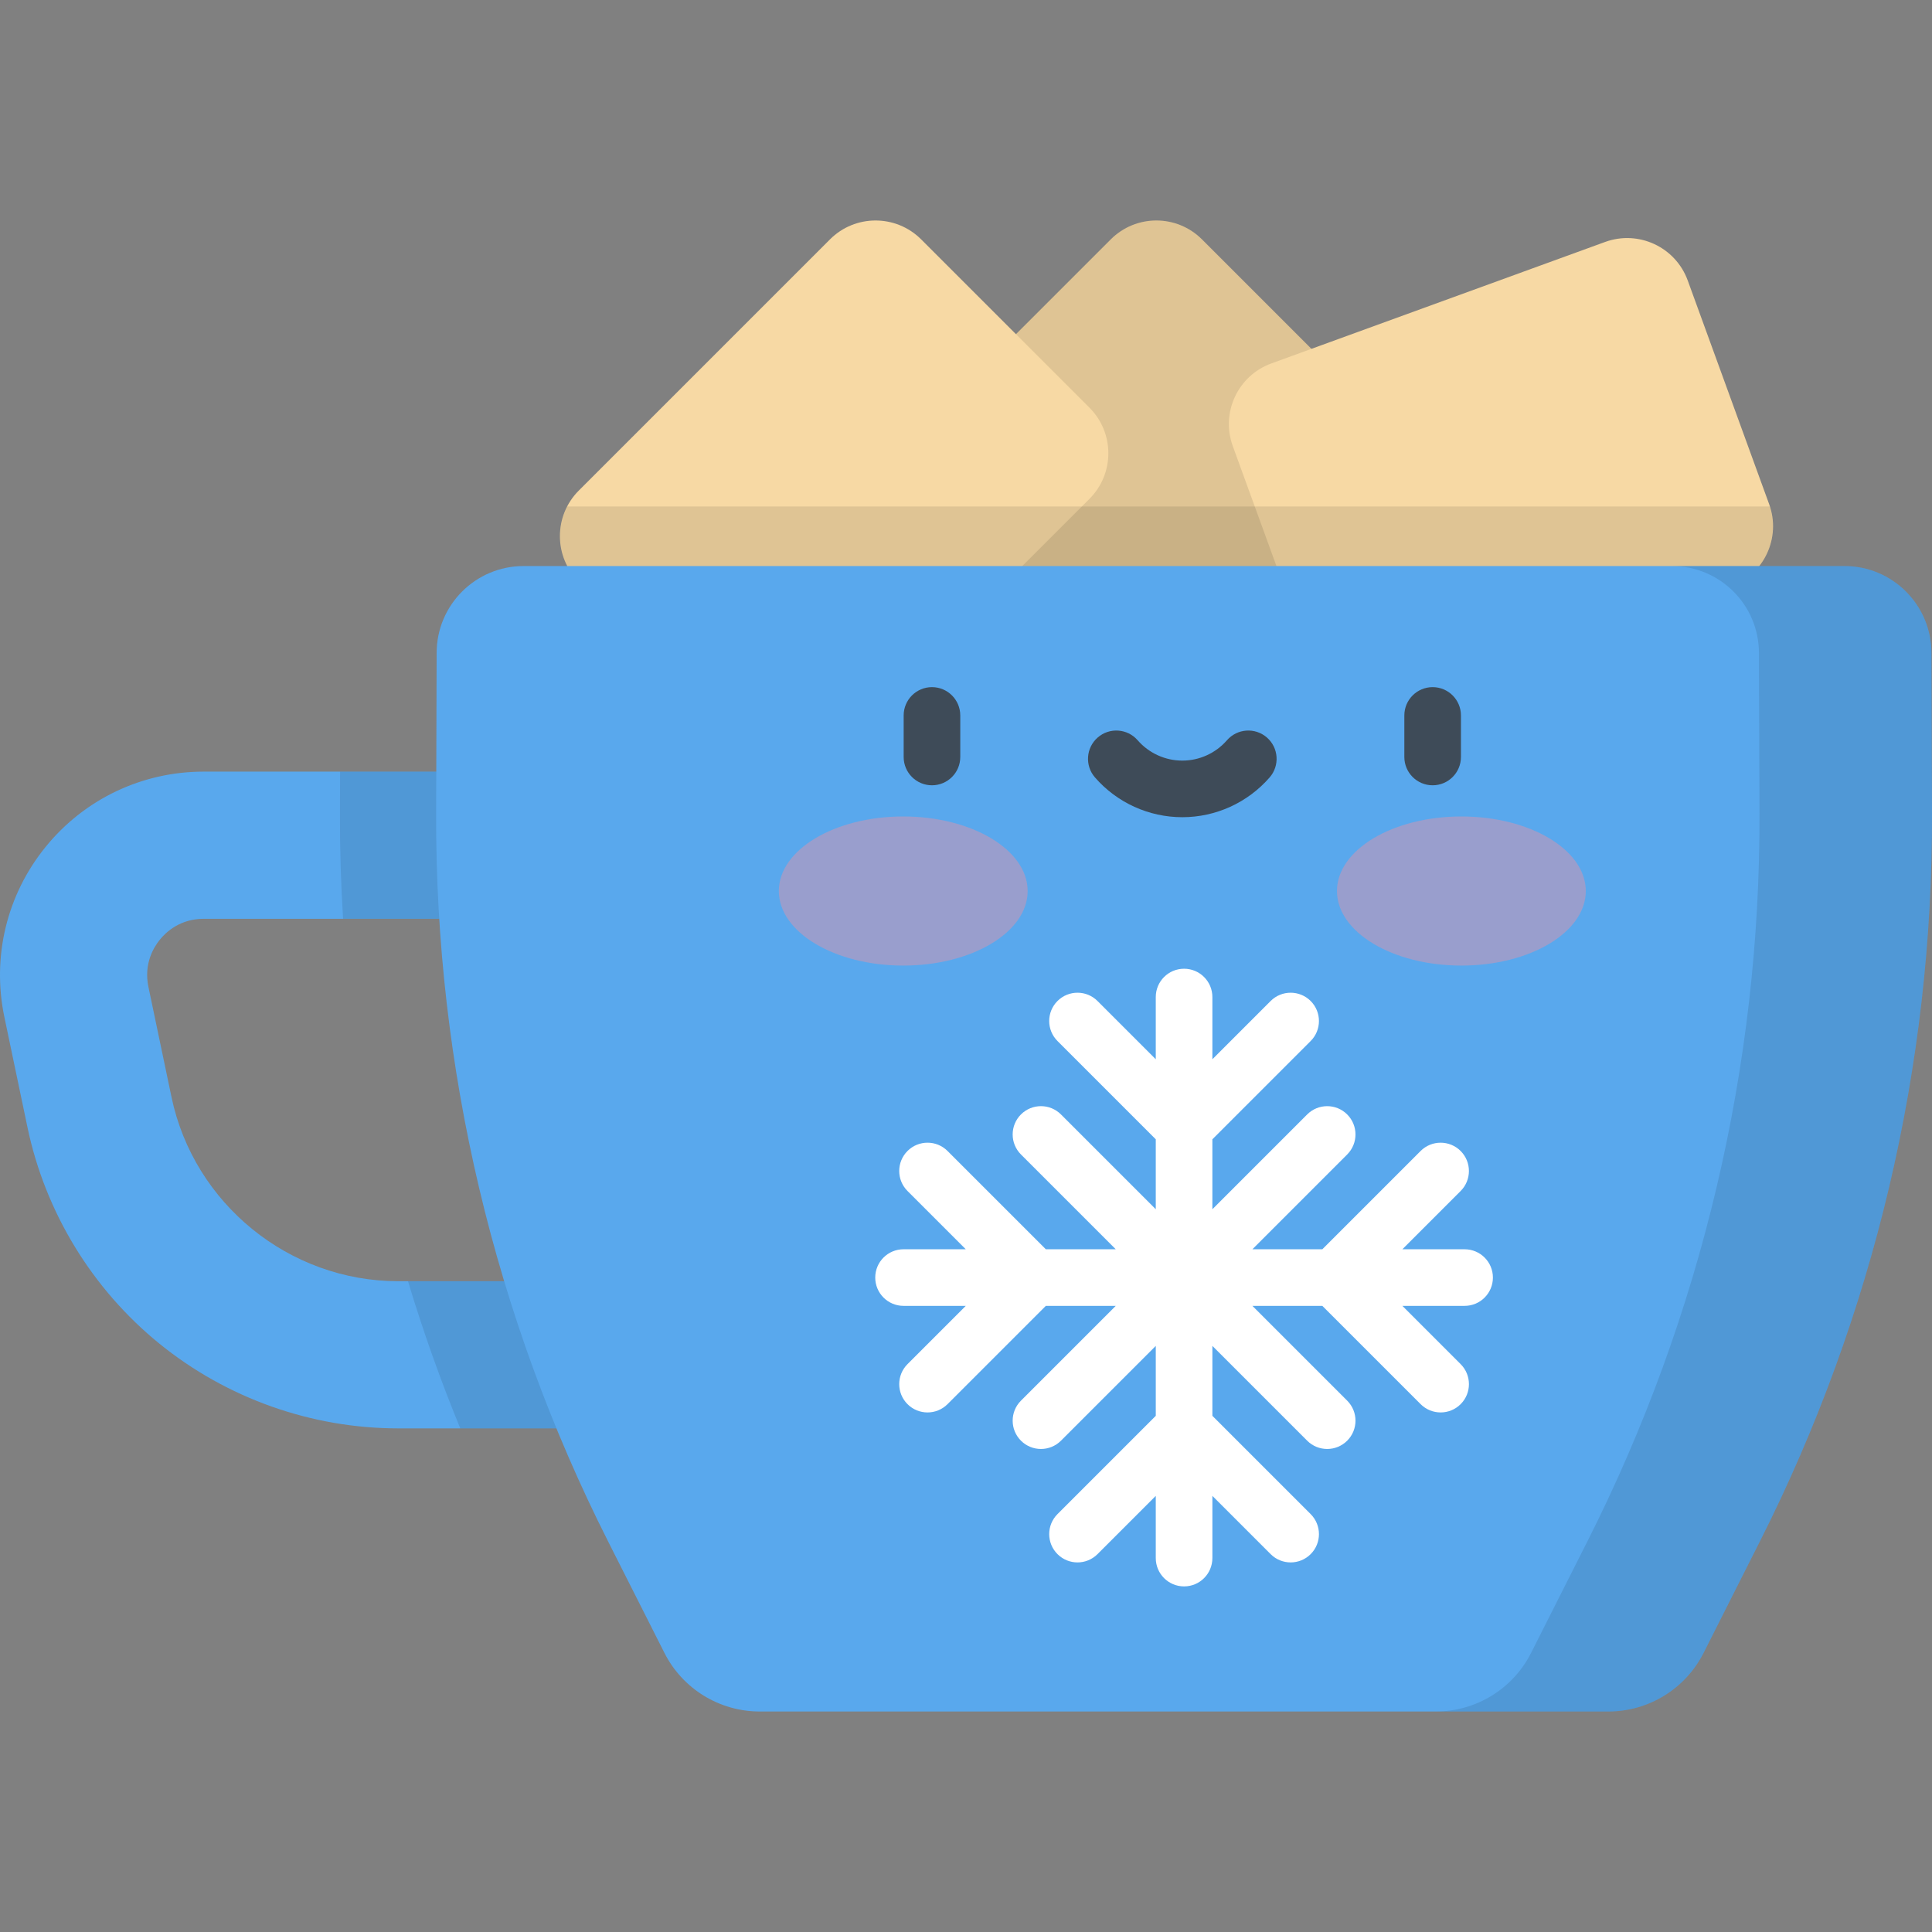 <?xml version="1.0" encoding="iso-8859-1"?>
<!-- Generator: Adobe Illustrator 19.0.0, SVG Export Plug-In . SVG Version: 6.00 Build 0)  -->
<svg xmlns="http://www.w3.org/2000/svg" xmlns:xlink="http://www.w3.org/1999/xlink" version="1.1" id="Capa_1" x="0px" y="0px" viewBox="0 0 512.001 512.001" style="enable-background:new 0 0 512.001 512.001;" xml:space="preserve">
<rect x="0" y="0" width="512.001" height="512.001" fill="#808080" stroke="none"/>
<path style="fill:#F7D9A4;" d="M385.093,154.166l-44.601,44.6c-6.673,6.674-17.493,6.674-24.167,0l-66.56-66.56  c-6.673-6.674-6.673-17.494,0-24.167l44.601-44.6c6.674-6.674,17.493-6.674,24.167,0l66.56,66.56  C391.766,136.672,391.766,147.492,385.093,154.166z"/>
<g style="opacity:0.1;">
	<path d="M385.093,154.166l-44.601,44.6c-6.673,6.674-17.493,6.674-24.167,0l-66.56-66.56c-6.673-6.674-6.673-17.494,0-24.167   l44.601-44.6c6.674-6.674,17.493-6.674,24.167,0l66.56,66.56C391.766,136.672,391.766,147.492,385.093,154.166z"/>
</g>
<g>
	<path style="fill:#F7D9A4;" d="M244.118,63.439l44.6,44.6c6.674,6.674,6.674,17.494,0,24.167l-66.56,66.56   c-6.674,6.674-17.494,6.674-24.167,0l-44.6-44.6c-6.674-6.674-6.674-17.494,0-24.167l66.56-66.56   C226.624,56.765,237.444,56.765,244.118,63.439z"/>
	<path style="fill:#F7D9A4;" d="M447.27,74.336l21.573,59.271c3.228,8.869-1.345,18.675-10.214,21.903l-88.453,32.194   c-8.869,3.228-18.675-1.345-21.903-10.214l-21.572-59.271c-3.228-8.869,1.345-18.675,10.214-21.903l88.453-32.194   C434.236,60.894,444.042,65.467,447.27,74.336z"/>
</g>
<g style="opacity:0.1;">
	<path d="M469.034,134.228H150.298c-3.331,6.434-2.303,14.541,3.093,19.937l44.6,44.6c6.674,6.674,17.493,6.674,24.167,0   l47.083-47.083l47.083,47.083c6.674,6.674,17.494,6.674,24.167,0l13.517-13.516c4.47,3.385,10.506,4.515,16.168,2.454   l88.453-32.194C467.292,152.357,471.835,142.929,469.034,134.228z"/>
</g>
<path style="fill:#59A8ED;" d="M162.525,378.536h-57.009c-22.974,0-45.447-7.977-63.28-22.461  C24.403,341.59,11.988,321.23,7.279,298.742l-6.12-29.22c-3.348-15.981,0.637-32.415,10.931-45.089  c10.294-12.675,25.563-19.944,41.892-19.944h87.35c10.77,0,19.501,8.73,19.501,19.501s-8.731,19.501-19.501,19.501h-87.35  c-6.2,0-9.94,3.465-11.619,5.531c-1.677,2.065-4.302,6.436-3.031,12.503l6.12,29.221c5.92,28.269,31.181,48.787,60.063,48.787  h57.009c10.77,0,19.501,8.73,19.501,19.501C182.026,369.806,173.295,378.536,162.525,378.536z"/>
<g style="opacity:0.1;">
	<path d="M160.834,223.991c0-10.771-8.731-19.501-19.501-19.501H90.128l-0.035,11.335c-0.028,9.244,0.257,18.471,0.829,27.666   h50.411C152.103,243.492,160.834,234.762,160.834,223.991z M162.525,339.535h-54.401c3.975,13.201,8.601,26.217,13.856,39.002   h40.545c10.77,0,19.501-8.73,19.501-19.501S173.295,339.535,162.525,339.535z"/>
</g>
<path style="fill:#59A8ED;" d="M426.216,453.568H201.334c-10.675,0-20.442-6.008-25.256-15.536l-14.87-29.43  c-30.196-59.762-45.831-125.819-45.626-192.777l0.131-42.839c0.039-12.701,10.346-22.977,23.047-22.977h350.046  c12.698,0,23.004,10.271,23.047,22.969l0.146,42.609c0.229,66.958-15.382,133.021-45.558,192.795l-14.964,29.641  C446.665,447.556,436.895,453.568,426.216,453.568z"/>
<g style="opacity:0.1;">
	<path d="M511.853,172.978c-0.043-12.698-10.349-22.969-23.047-22.969h-45.713c12.698,0,23.004,10.271,23.047,22.969l0.146,42.609   c0.229,66.958-15.382,133.021-45.558,192.795l-14.964,29.641c-4.813,9.533-14.582,15.545-25.261,15.545h45.713   c10.679,0,20.448-6.012,25.261-15.545l14.964-29.641c30.176-59.774,45.786-125.837,45.558-192.795L511.853,172.978z"/>
</g>
<path style="fill:#FFFFFF;" d="M395.637,338.57c0-4.143-3.358-7.5-7.5-7.5h-16.494l15.441-15.44c2.929-2.93,2.929-7.678,0-10.607  c-2.929-2.928-7.678-2.928-10.606,0l-26.048,26.048h-18.532l25.123-25.123c2.929-2.93,2.929-7.678,0-10.607  c-2.928-2.928-7.677-2.928-10.606,0l-25.125,25.124v-18.534l26.048-26.048c2.929-2.93,2.929-7.678,0-10.607  c-2.929-2.928-7.678-2.928-10.606,0l-15.441,15.442v-16.494c0-4.143-3.358-7.5-7.5-7.5s-7.5,3.357-7.5,7.5v16.494l-15.441-15.441  c-2.929-2.93-7.678-2.929-10.606-0.001c-2.929,2.93-2.929,7.678,0,10.606l26.047,26.048v18.533l-25.124-25.124  c-2.929-2.928-7.678-2.928-10.606,0c-2.929,2.93-2.929,7.678,0,10.607l25.123,25.123h-18.533l-26.048-26.048  c-2.929-2.928-7.678-2.928-10.606,0c-2.929,2.93-2.929,7.678,0,10.607l15.441,15.44h-16.494c-4.142,0-7.5,3.357-7.5,7.5  s3.358,7.5,7.5,7.5h16.494l-15.441,15.441c-2.929,2.93-2.929,7.678,0,10.607c1.464,1.464,3.384,2.196,5.303,2.196  s3.839-0.732,5.303-2.196l26.048-26.049h18.533l-25.124,25.124c-2.929,2.93-2.929,7.678,0,10.607  c1.464,1.464,3.384,2.196,5.303,2.196s3.839-0.732,5.303-2.196l25.124-25.124v18.532l-26.047,26.047  c-2.929,2.93-2.929,7.678,0,10.607c2.929,2.928,7.678,2.928,10.606,0l15.441-15.441v16.494c0,4.143,3.358,7.5,7.5,7.5  s7.5-3.357,7.5-7.5v-16.494l15.441,15.441c1.464,1.464,3.384,2.196,5.303,2.196s3.839-0.732,5.303-2.196  c2.929-2.93,2.929-7.678,0-10.607l-26.048-26.047v-18.533l25.125,25.124c1.464,1.464,3.384,2.196,5.303,2.196  s3.839-0.732,5.303-2.196c2.929-2.93,2.929-7.678,0-10.607l-25.124-25.124h18.533l26.048,26.049  c1.464,1.464,3.384,2.196,5.303,2.196s3.839-0.732,5.303-2.196c2.929-2.93,2.929-7.678,0-10.607l-15.441-15.441h16.494  C392.279,346.07,395.637,342.713,395.637,338.57z"/>
<g>
	<path style="fill:#3E4B58;" d="M246.981,208.111c-4.142,0-7.5-3.357-7.5-7.5v-11.013c0-4.143,3.358-7.5,7.5-7.5s7.5,3.357,7.5,7.5   v11.013C254.481,204.754,251.124,208.111,246.981,208.111z"/>
	<path style="fill:#3E4B58;" d="M379.666,208.111c-4.142,0-7.5-3.357-7.5-7.5v-11.013c0-4.143,3.358-7.5,7.5-7.5s7.5,3.357,7.5,7.5   v11.013C387.166,204.754,383.808,208.111,379.666,208.111z"/>
	<path style="fill:#3E4B58;" d="M313.324,216.568c-8.871,0-17.307-3.842-23.145-10.541c-2.721-3.123-2.396-7.86,0.727-10.582   c3.123-2.721,7.86-2.396,10.582,0.727c2.988,3.43,7.303,5.396,11.836,5.396s8.848-1.967,11.836-5.396   c2.722-3.123,7.459-3.447,10.582-0.727c3.123,2.722,3.448,7.459,0.726,10.582C330.63,212.727,322.194,216.568,313.324,216.568z"/>
</g>
<g style="opacity:0.4;">
	<ellipse style="fill:#F98F9D;" cx="387.281" cy="236.131" rx="32.97" ry="19.758"/>
	<ellipse style="fill:#F98F9D;" cx="239.371" cy="236.131" rx="32.97" ry="19.758"/>
</g>
<g>
</g>
<g>
</g>
<g>
</g>
<g>
</g>
<g>
</g>
<g>
</g>
<g>
</g>
<g>
</g>
<g>
</g>
<g>
</g>
<g>
</g>
<g>
</g>
<g>
</g>
<g>
</g>
<g>
</g>
</svg>
